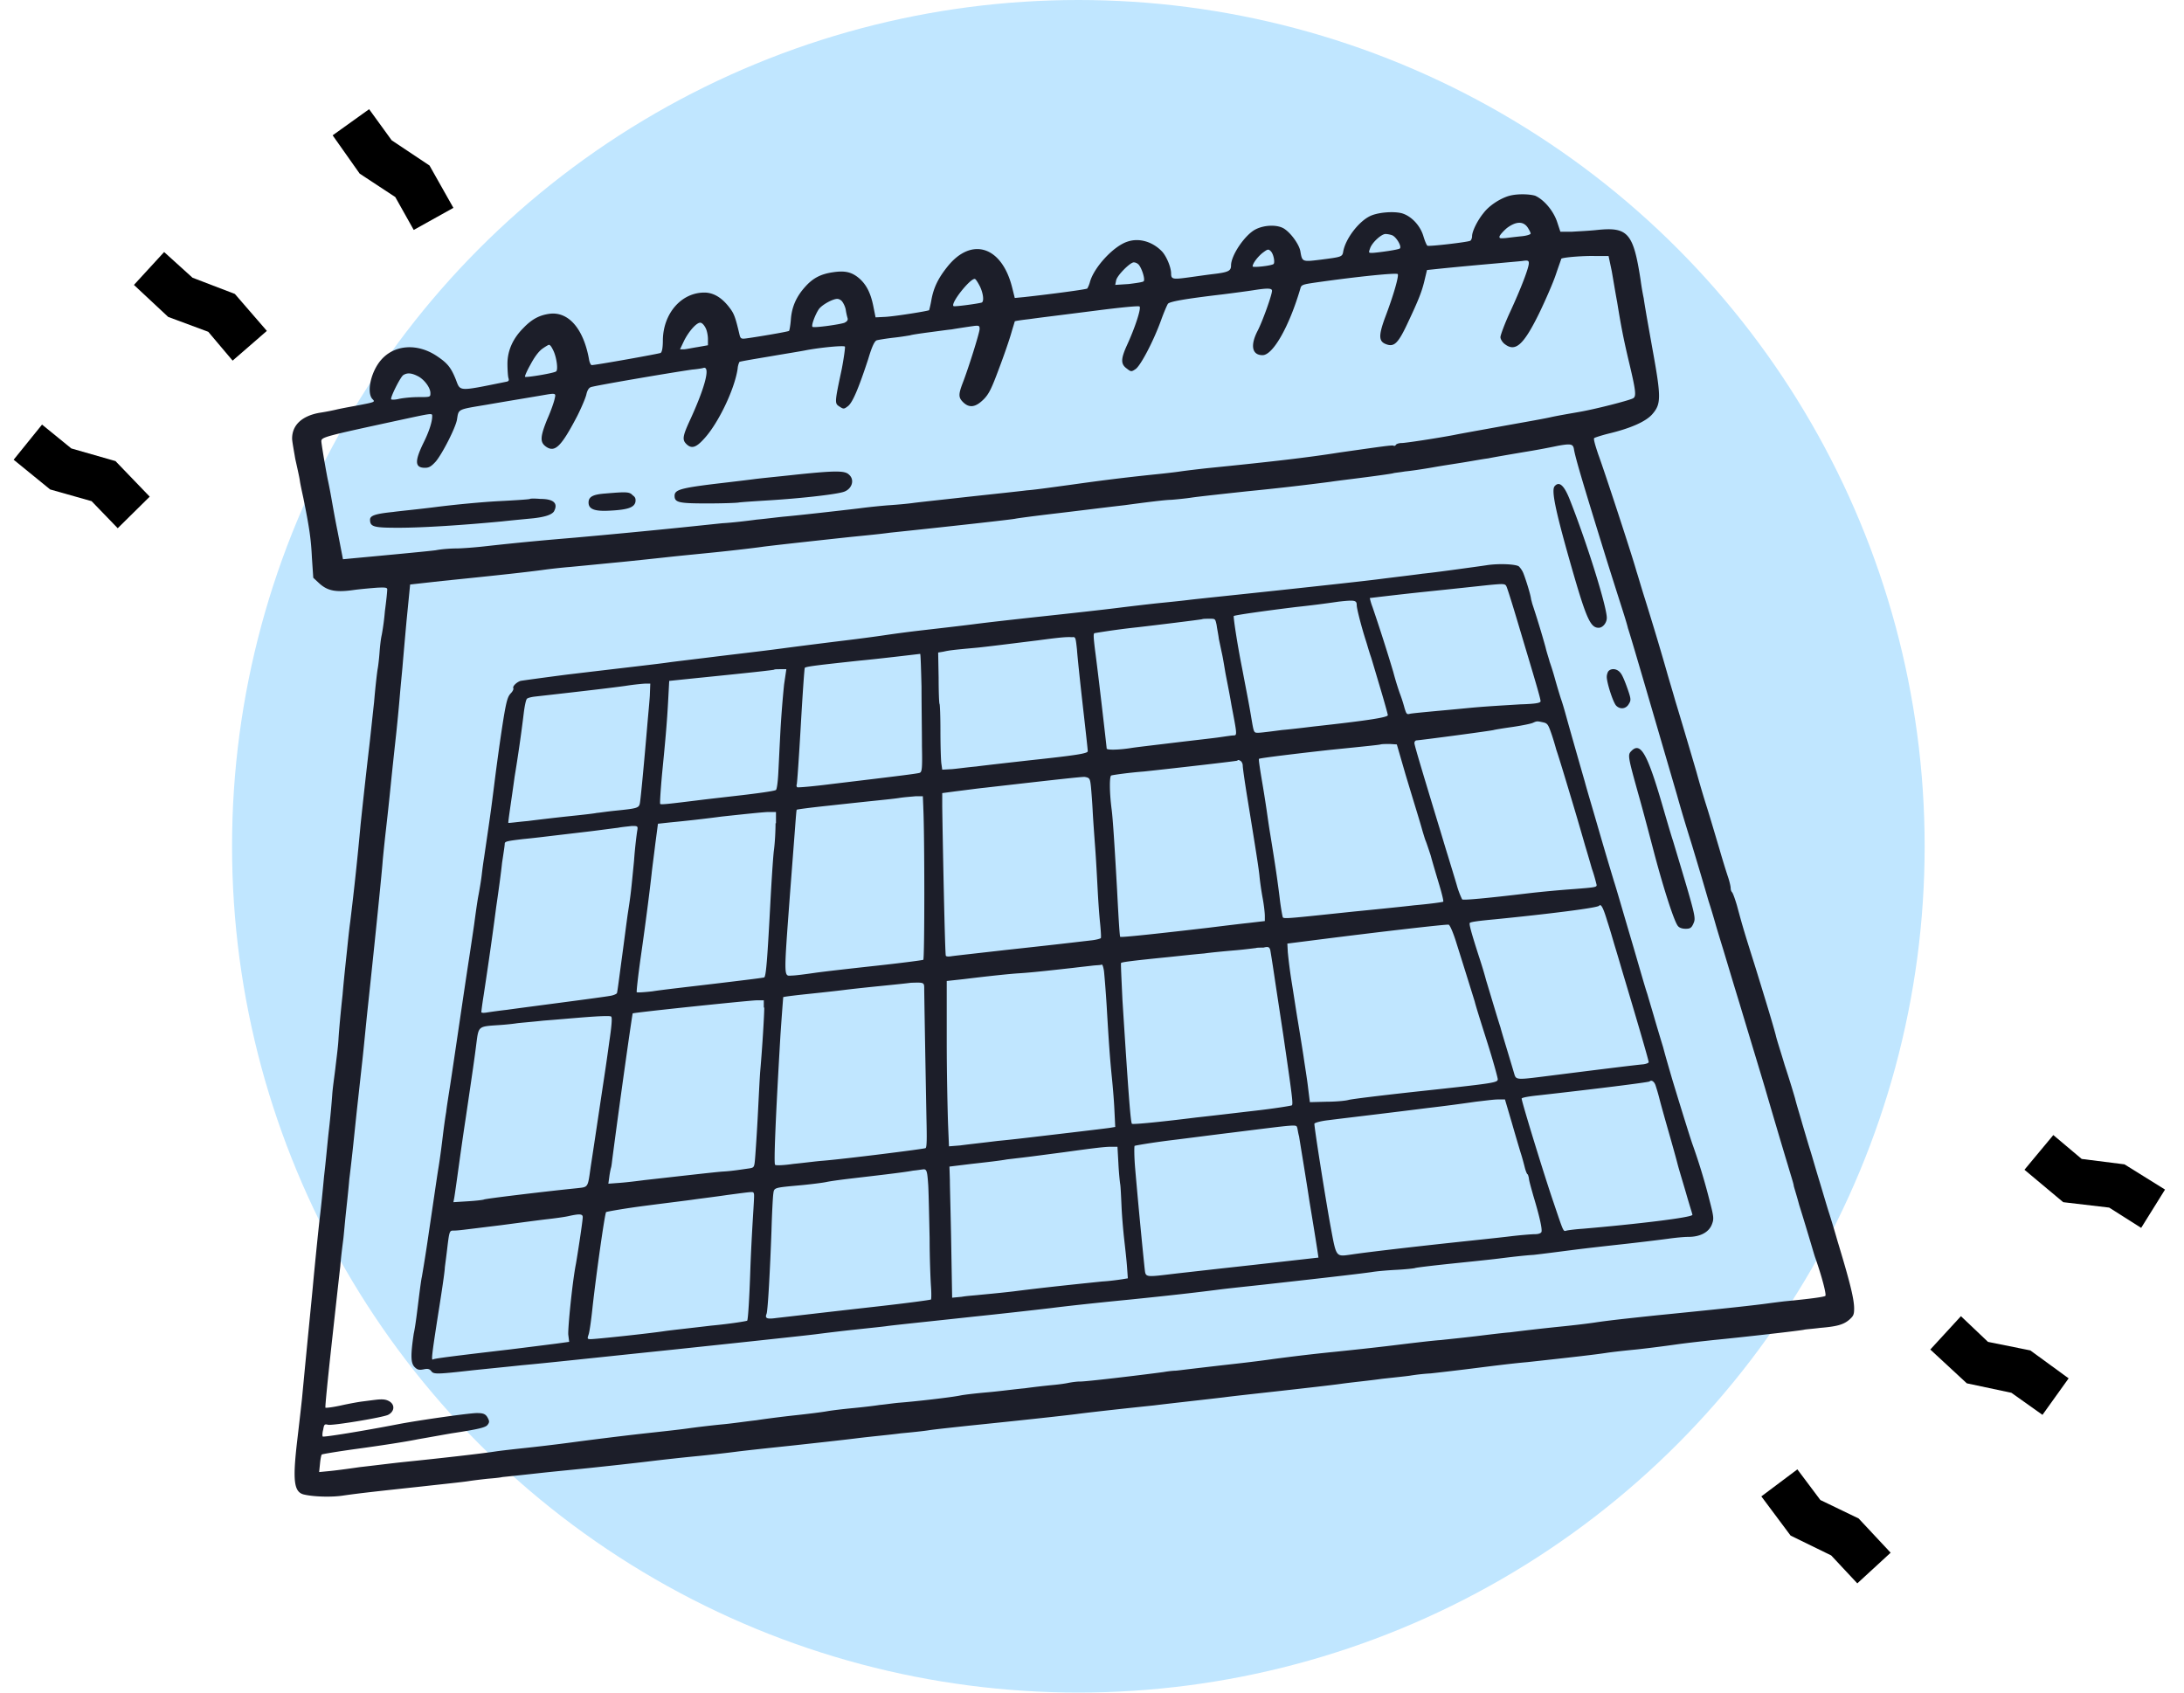 <svg xmlns="http://www.w3.org/2000/svg" viewBox="0 0 80 62"><g fill="none" fill-rule="evenodd" transform="translate(.5)"><circle cx="39" cy="31" r="31" fill="#C0E6FF" fill-rule="nonzero"/><path fill="#000" fill-rule="nonzero" d="m72.32 49.154-.991-.941-1.122 1.221 1.337 1.238 1.634.347 1.138.808.958-1.337-1.403-1.023zM66.18 54.947l-.842-1.123-1.32.99 1.072 1.436 1.486.726.957 1.024 1.221-1.123-1.172-1.254zM75.752 42.453l-1.039-.875-1.057 1.271 1.42 1.188 1.683.198 1.172.743.874-1.403-1.485-.924zM7.129 12.154l.892 1.056 1.254-1.089-1.172-1.354-1.551-.594-1.04-.941-1.106 1.205 1.255 1.172zM13.979 7.218l.676 1.205 1.453-.809-.875-1.551-1.386-.924L13.021 4l-1.336.957.99 1.403zM3.812 19.349l1.172-1.156L3.73 16.89l-1.617-.463-1.073-.874L0 16.84l1.337 1.089 1.518.429z"/><path fill="#1C1E29" d="M54.693 7.202c-.313.115-.66.346-.858.61-.215.264-.413.66-.413.842 0 .066-.033.149-.066.165-.082.05-1.502.215-1.568.182-.032-.017-.099-.182-.148-.347-.116-.396-.446-.743-.792-.842-.314-.082-.908-.033-1.188.116-.413.214-.875.825-.958 1.287-.033.198-.066.198-.825.297-.677.083-.677.083-.743-.297-.033-.23-.313-.643-.577-.825-.231-.165-.726-.165-1.073.016-.38.198-.891.941-.891 1.32 0 .199-.1.248-.66.314-.28.033-.726.1-.974.132-.495.066-.561.05-.561-.148 0-.231-.165-.627-.33-.809-.347-.363-.842-.511-1.271-.363-.512.165-1.221.94-1.37 1.469a1.025 1.025 0 0 1-.099.247c-.033.033-1.27.199-2.31.314l-.347.033-.099-.396c-.38-1.502-1.485-1.848-2.36-.76-.347.43-.512.776-.594 1.222-.033.198-.083.38-.083.38-.033.033-1.27.23-1.617.247l-.346.017-.083-.413c-.1-.495-.264-.809-.545-1.04-.264-.214-.511-.264-.94-.198-.446.066-.727.215-1.007.528-.33.364-.495.743-.528 1.205-.017.215-.05.396-.066.413-.033.033-1.32.247-1.601.28-.149.017-.182 0-.215-.148-.148-.627-.198-.76-.346-.957-.28-.38-.594-.578-.94-.578-.843 0-1.503.76-1.52 1.733 0 .297-.032.445-.082.478-.066.033-2.376.446-2.525.446-.033 0-.082-.099-.099-.215-.198-1.105-.742-1.749-1.436-1.666-.38.05-.66.198-.973.528-.38.38-.578.825-.578 1.303 0 .215.017.446.033.512.033.1.017.132-.082.149-1.8.363-1.667.363-1.849-.1-.181-.445-.314-.594-.71-.857-.71-.463-1.534-.397-2.013.148-.38.43-.545 1.188-.33 1.436.115.115.115.115-.578.247-.28.05-.627.116-.759.149a8.321 8.321 0 0 1-.61.115c-.628.116-.99.446-.99.941 0 .1.065.446.115.743.066.297.148.66.165.776.016.132.082.429.132.66.214 1.056.28 1.485.313 2.178l.05.743.23.214c.298.264.595.33 1.272.231.247-.033.627-.066.841-.082.347-.017.38 0 .364.099 0 .066-.034.396-.083.759a8.901 8.901 0 0 1-.116.875c-.033.132-.066.429-.082.66-.017.23-.05.495-.066.577-.017.083-.083.628-.132 1.222-.066.594-.149 1.403-.198 1.799a266.53 266.53 0 0 0-.297 2.69 114.295 114.295 0 0 1-.38 3.565c-.033.23-.082.693-.115 1.023-.033.313-.116 1.056-.165 1.65-.066.594-.132 1.32-.149 1.617-.016.298-.082.776-.115 1.073-.033.28-.1.726-.116.99a31.44 31.44 0 0 1-.115 1.222c-.05.412-.116 1.188-.182 1.733-.05.544-.116 1.188-.149 1.452-.066.561-.214 2.046-.264 2.608-.033.363-.198 1.997-.396 4.093-.05.462-.132 1.171-.181 1.584-.165 1.436-.116 1.848.264 1.93.363.083 1.023.1 1.436.034.577-.083 1.171-.149 2.855-.33.742-.083 1.535-.165 1.733-.198.214-.033.511-.066.66-.083.165-.016.429-.033.577-.066.166-.016.793-.082 1.387-.148.61-.066 1.485-.149 1.947-.199.462-.049 1.387-.148 2.063-.23a80.428 80.428 0 0 1 1.832-.199c.33-.033.924-.099 1.304-.148.38-.05 1.32-.149 2.096-.231.759-.083 1.815-.198 2.343-.264s1.255-.132 1.618-.182c.363-.033.841-.082 1.04-.115.214-.033.858-.1 1.452-.165 2.74-.28 3.862-.413 3.977-.43.116-.016.908-.115 2.806-.313.528-.066 1.733-.198 2.574-.297.231-.033 1.14-.132 2.03-.231.892-.1 1.915-.215 2.261-.264.347-.05 1.023-.116 1.486-.182.462-.05.924-.099 1.023-.115.099-.017.429-.066.759-.083a103.86 103.86 0 0 0 1.535-.181c.528-.066 1.42-.182 1.997-.231 1.667-.182 2.525-.28 2.954-.347.231-.033.677-.082 1.023-.115.33-.034.99-.116 1.453-.182.462-.066 1.089-.132 1.386-.165 1.023-.099 3.218-.347 3.333-.38.067-.016.33-.033.578-.066.61-.05.858-.115 1.073-.297.148-.132.181-.181.181-.412 0-.363-.165-1.007-.61-2.476a37.182 37.182 0 0 0-.297-.99c-.083-.248-.248-.825-.38-1.254-.132-.43-.28-.958-.346-1.156-.066-.214-.182-.61-.265-.89-.082-.298-.214-.71-.264-.925a35.714 35.714 0 0 0-.38-1.221c-.131-.446-.296-.941-.33-1.106-.115-.43-.33-1.139-.758-2.525-.396-1.254-.446-1.42-.66-2.212-.067-.23-.149-.462-.182-.495-.033-.033-.05-.099-.05-.148 0-.066-.05-.28-.115-.462a29.21 29.21 0 0 1-.297-.974c-.1-.33-.297-1.007-.446-1.485a35.107 35.107 0 0 1-.396-1.337c-.198-.677-.594-2.014-.776-2.608-.082-.297-.23-.775-.313-1.073-.165-.577-.396-1.37-.792-2.64-.132-.413-.264-.875-.314-1.023-.148-.545-1.205-3.763-1.403-4.291-.099-.297-.181-.561-.148-.594.016-.017.264-.1.528-.165.825-.198 1.37-.446 1.6-.71.33-.38.33-.61 0-2.426-.082-.462-.18-1.007-.214-1.205-.033-.198-.082-.478-.099-.61a9.317 9.317 0 0 1-.115-.677c-.264-1.717-.462-1.948-1.585-1.832-.297.033-.71.05-.94.066h-.413l-.115-.347c-.133-.412-.48-.825-.81-.973-.23-.066-.725-.083-1.039.033Zm.76 1.122c.065.099.115.198.115.231s-.149.082-.33.099c-.182.017-.446.05-.578.066-.214.016-.247.016-.231-.066.017-.05.132-.182.264-.297.33-.248.594-.264.76-.033ZM50.5 8.62c.149.066.347.396.28.479-.049.05-.758.148-1.006.165-.148 0-.148 0-.082-.182.082-.214.412-.511.56-.511.05 0 .166.016.248.049Zm-4.44.594c.1.116.15.43.083.462-.115.066-.759.132-.759.083 0-.116.198-.363.363-.495.198-.149.215-.149.314-.05Zm12.477.71c.05.28.133.792.199 1.139.131.808.214 1.27.429 2.178.264 1.106.28 1.287.148 1.353-.165.083-1.386.396-1.964.495-.28.05-.776.132-1.072.199-.298.066-1.156.214-1.882.346-.726.132-1.469.264-1.617.297-.611.116-1.783.297-1.931.297-.1 0-.198.033-.215.066-.016.033-.066.05-.082.033-.033-.033-.462.033-1.98.248-1.14.181-2.41.33-4.87.577-.296.033-.726.083-.957.116-.214.033-.66.082-.99.115-1.27.133-2.013.232-3.07.38-.61.082-1.303.182-1.567.198-.248.033-1.189.132-2.096.231-.892.1-1.816.198-2.063.231-.231.033-.627.066-.875.083-.231.016-.743.066-1.106.115-.841.1-2.162.248-2.69.297-.214.017-.71.083-1.072.116-.364.05-.925.115-1.255.132l-1.42.148a308.12 308.12 0 0 1-3.976.38c-.974.082-1.931.165-3.268.314-.43.049-.908.082-1.073.082-.165 0-.512.017-.76.066-.379.05-2.54.248-3.234.314l-.165.016-.198-1.023c-.115-.561-.214-1.155-.248-1.337-.033-.181-.082-.429-.115-.577-.099-.512-.231-1.304-.231-1.387 0-.148.132-.181 2.723-.742 1.386-.298 1.337-.298 1.337-.165 0 .197-.116.56-.314.957-.33.676-.33.924.05.924.148 0 .23-.05.396-.231.247-.297.726-1.238.776-1.535.066-.396 0-.363 1.089-.545.759-.132 1.766-.297 2.046-.346.479-.083.495-.083.446.115-.017.1-.132.446-.28.776-.265.66-.265.842-.017 1.007.313.198.544-.033 1.122-1.139.149-.297.297-.644.33-.776.033-.148.083-.247.165-.28.116-.05 2.806-.512 3.714-.644.197-.016.396-.05.429-.066.247-.033.016.792-.545 1.997-.231.512-.248.644-.1.792.183.182.348.149.645-.181.511-.545 1.122-1.8 1.237-2.575a.663.663 0 0 1 .066-.248c.017-.016.495-.098 1.09-.197.577-.1 1.204-.199 1.353-.232.528-.099 1.37-.181 1.42-.132.016.017-.034.397-.116.826-.264 1.237-.264 1.254-.083 1.37.149.098.165.098.314-.017.165-.132.38-.627.742-1.733.132-.446.232-.66.314-.677.05-.016.347-.066.644-.099.297-.033.56-.082.577-.082.017-.017.347-.066.726-.116.38-.05.727-.099.776-.099.083-.016.495-.082.858-.132.165-.016.182 0 .182.116 0 .132-.413 1.452-.627 1.997-.149.396-.149.511.016.676.231.231.462.198.76-.099.197-.198.296-.412.56-1.122.182-.479.38-1.056.446-1.287.066-.231.132-.43.132-.446.017-.016.248-.05.528-.082.61-.083.512-.066 2.46-.314.89-.115 1.567-.181 1.584-.148.066.066-.165.775-.462 1.419-.231.511-.231.693 0 .858.148.116.165.116.313.017.182-.116.66-1.024.94-1.8.1-.28.215-.544.248-.594.066-.082.611-.181 2.014-.346.396-.05.891-.116 1.105-.149.512-.082.694-.082.694.017 0 .149-.347 1.122-.528 1.469-.281.544-.199.891.181.891s.974-1.04 1.386-2.443c.033-.132.083-.148.529-.214 1.617-.231 2.97-.363 3.036-.314.05.05-.132.727-.478 1.634-.231.644-.215.842.066.94.28.1.429-.032.775-.775.413-.874.528-1.172.627-1.6l.083-.347.314-.033c.313-.033.973-.1 2.277-.215.347-.033.743-.066.891-.082.215-.033.248-.017.248.082 0 .165-.28.908-.693 1.8-.198.428-.347.84-.347.907 0 .066.066.181.149.247.396.314.693.05 1.27-1.122.231-.479.512-1.122.611-1.42.099-.296.198-.56.198-.577.05-.05.809-.115 1.27-.099h.463l.115.545ZM41.21 9.694c.115.132.247.544.181.61-.033.033-.28.066-.544.1l-.496.032.033-.165c.033-.181.512-.66.644-.66.066 0 .132.033.182.083Zm-5.81.808c.116.248.149.528.066.578-.066.033-1.006.165-1.04.132-.115-.116.66-1.073.793-.99.033.016.115.148.181.28Zm-5.05.545c.05.066.116.198.132.314.017.115.05.247.066.297.017.066-.016.115-.115.165-.182.066-1.139.198-1.172.148-.05-.05.099-.445.231-.643.116-.165.512-.38.677-.38.066 0 .148.05.181.099Zm-5 .974c.05.099.082.28.082.396v.23l-.38.067c-.214.033-.429.082-.511.082h-.132l.148-.313c.182-.363.479-.693.611-.66.066.016.132.099.182.198Zm-5.595.792c.132.247.198.743.115.792-.082.066-1.089.231-1.138.198-.017-.016.066-.214.198-.446.148-.28.297-.478.429-.577.115-.083.23-.149.247-.149.05 0 .1.083.149.182Zm-4.968.957c.248.116.479.43.479.627 0 .149 0 .149-.446.149-.247 0-.56.033-.71.066-.131.033-.263.033-.28.016-.05-.05.347-.841.446-.89.132-.083.28-.083.511.032Zm42.365 2.674c.05.33.396 1.469 1.188 4.027.165.528.396 1.254.512 1.617.116.363.248.776.28.924.083.231.842 2.839 1.8 6.123.197.71.445 1.502.528 1.766.33 1.09.445 1.485.627 2.112.066.198.181.578.264.875.082.28.214.71.28.924.066.215.33 1.106.594 1.964.496 1.65.842 2.79.925 3.07.066.231.594 2.03.841 2.839.1.346.215.693.215.759.016.066.115.38.198.693.099.313.264.858.363 1.188.1.33.198.677.231.76.248.709.413 1.353.363 1.386-.05.033-.462.099-1.502.198-.132.016-.412.05-.643.082-.363.05-1.354.165-4.027.43-1.238.131-1.832.197-2.261.263-.215.033-.76.1-1.255.149a81.452 81.452 0 0 0-1.88.214c-.05 0-.512.05-1.04.116-.529.066-1.189.132-1.486.165-.28.017-1.09.115-1.766.198-.676.082-1.617.182-2.096.231-1.007.1-1.75.198-2.26.264-.215.033-.859.116-1.453.182-.594.066-1.287.148-1.568.181-.28.033-.528.066-.578.066-.05 0-.247.017-.429.05-.858.115-2.937.363-3.07.346-.065 0-.247.017-.412.05-.148.033-.43.066-.61.082-.182.017-.628.066-.99.116-.364.033-.974.115-1.37.148-.38.033-.826.083-.99.116-.314.066-1.602.215-2.229.264-.214.017-.528.066-.726.083-.198.032-.627.082-.974.115-.346.033-.775.083-.957.116-.181.033-.71.099-1.172.148-.462.05-1.105.132-1.419.182-.314.033-.858.115-1.221.148-.347.033-.925.1-1.271.149-.347.05-1.122.132-1.716.198-.595.066-1.667.198-2.41.297-.726.099-1.6.198-1.914.23-.314.034-.76.083-.99.116-.529.083-2.146.264-3.285.38-.495.05-1.27.149-1.716.198-.446.066-.957.132-1.155.149l-.33.032.032-.313c.017-.182.05-.33.067-.33.016-.017.61-.116 1.336-.215.726-.099 1.717-.247 2.195-.346.479-.083 1.024-.182 1.221-.215.974-.148 1.255-.214 1.32-.313.067-.083.067-.132.017-.231-.082-.165-.165-.198-.412-.198-.28 0-2.146.264-2.905.412-1.287.248-2.707.479-2.74.446-.016-.017-.016-.132.017-.248.033-.198.05-.214.182-.181.181.033 1.98-.264 2.194-.363.232-.116.265-.364.05-.495-.115-.066-.214-.083-.43-.066-.148.016-.395.049-.527.066-.149.016-.512.082-.809.148-.297.066-.561.099-.577.082-.017-.016.082-1.006.214-2.211.132-1.205.28-2.541.33-2.97.033-.43.1-.892.116-1.04.016-.149.05-.529.082-.842.033-.314.1-.908.132-1.304.05-.396.116-.99.149-1.304.033-.313.099-.957.148-1.402l.182-1.65c.05-.446.132-1.321.198-1.932.297-2.772.528-5.083.545-5.363.016-.182.066-.677.115-1.106.05-.43.132-1.188.181-1.683.05-.496.133-1.271.182-1.717.05-.446.116-1.139.149-1.535.033-.396.082-.875.099-1.073.016-.198.082-.957.148-1.683l.132-1.337 1.188-.132c2.261-.23 2.988-.313 3.631-.396.347-.05.825-.099 1.04-.115.875-.083 1.023-.1 1.881-.182.495-.05 1.271-.132 1.717-.181.445-.05 1.32-.132 1.947-.198.627-.067 1.32-.149 1.535-.182.396-.05 1.27-.148 2.954-.33.446-.05 1.205-.116 1.684-.182 2.195-.23 4.423-.478 4.588-.511.066-.017.693-.1 1.386-.182.71-.082 1.881-.23 2.608-.313.742-.1 1.501-.198 1.716-.198.214-.017.544-.05.759-.083.215-.033 1.122-.132 2.03-.23a95.955 95.955 0 0 0 3.053-.348c.198-.032.76-.098 1.271-.165.512-.066.974-.132 1.023-.148.05-.017.248-.033.43-.066.197-.017.643-.083 1.023-.149.363-.066.924-.148 1.22-.198.298-.05.66-.115.81-.132.148-.033.726-.132 1.303-.23a26.68 26.68 0 0 0 1.255-.232c.462-.082.544-.066.577.116Z"/><path fill="#1C1E29" d="M28.667 17.385c-.594.066-1.287.132-1.535.165s-.94.115-1.502.181c-1.204.149-1.42.215-1.42.43 0 .247.15.28 1.206.28.528 0 1.04-.017 1.139-.033.099-.017.627-.05 1.155-.083 1.056-.066 2.294-.198 2.657-.297.33-.082.462-.445.23-.643-.148-.149-.494-.149-1.93 0ZM21.67 18.078c-.446.033-.611.116-.611.33 0 .248.23.33.792.297.643-.033.875-.115.924-.313.017-.116 0-.182-.099-.248-.116-.132-.231-.132-1.007-.066ZM18.913 18.276c-.016.016-.528.05-1.155.082-.627.033-1.65.132-2.294.215-.643.082-1.337.148-1.568.181-.643.066-.841.132-.841.281 0 .264.132.297 1.04.297.907 0 2.393-.099 3.779-.231.462-.05.99-.099 1.155-.115.446-.05.677-.133.76-.248.164-.297 0-.462-.496-.462-.181-.017-.363-.017-.38 0ZM56.443 17.814c-.115.148.017.825.545 2.69.61 2.146.759 2.492 1.072 2.492.149 0 .297-.181.297-.363 0-.412-.726-2.74-1.353-4.324-.214-.545-.396-.693-.561-.495ZM53.983 20.7c-.214.034-.71.1-1.072.15-.363.049-.958.131-1.304.165-.347.049-1.056.131-1.568.197-.512.067-2.178.248-3.713.413-1.535.165-2.987.314-3.252.347-.264.033-.742.082-1.072.115-.33.033-1.04.116-1.568.182-.528.066-1.716.198-2.64.297-.925.099-2.097.23-2.608.297-.512.066-1.387.165-1.948.23a43.4 43.4 0 0 0-1.386.183c-.215.032-.825.115-1.37.181-.544.066-1.6.198-2.343.297-.743.1-1.898.231-2.558.314-.66.082-1.37.165-1.601.198-.33.05-1.502.181-3.714.445-.775.1-1.617.215-1.7.231-.148.05-.296.198-.264.264.017.033-.016.116-.099.198-.132.149-.181.33-.412 1.931-.165 1.189-.149 1.123-.248 1.882-.082.66-.198 1.42-.313 2.211-.033.198-.066.462-.083.61-.016.15-.066.463-.115.727-.05.248-.116.743-.165 1.106-.05.346-.132.891-.182 1.221-.148.94-.61 4.126-.71 4.753-.049.314-.115.726-.132.891-.033.182-.082.545-.115.809-.033.28-.1.825-.165 1.221-.066.396-.215 1.453-.347 2.327a60.74 60.74 0 0 1-.264 1.684c-.016.05-.066.412-.115.808-.05.396-.116.974-.182 1.271-.115.776-.115 1.073.033 1.221.1.1.165.116.33.083.149-.033.215-.017.28.066.083.116.199.116 1.387-.017.446-.05 1.304-.132 1.915-.198 1.072-.099 1.947-.198 5.594-.577.941-.1 2.344-.248 3.103-.33.76-.083 1.7-.182 2.096-.231a70.54 70.54 0 0 1 1.551-.182c.462-.05.941-.099 1.04-.115.215-.033 1.832-.199 3.185-.347.957-.099 2.13-.231 2.839-.314.511-.066 1.551-.181 2.904-.313 1.453-.149 2.344-.248 3.367-.38.561-.066 1.37-.148 1.8-.198 1.039-.115 3.25-.363 3.68-.429.197-.033.61-.066.924-.082.313-.017.627-.05.66-.066.05-.017.594-.083 1.221-.149.627-.066 1.452-.148 1.849-.198.396-.05.957-.116 1.254-.132.297-.033.94-.116 1.452-.182.512-.066 1.403-.165 1.997-.23.594-.067 1.27-.15 1.502-.182.23-.033.561-.066.726-.066.43 0 .743-.165.858-.446.083-.214.083-.264-.099-.957a22.231 22.231 0 0 0-.61-1.997c-.1-.28-.628-1.997-.76-2.442-.066-.232-.214-.727-.313-1.106-.116-.38-.264-.875-.33-1.106-.066-.231-.182-.61-.248-.842-.082-.23-.346-1.171-.61-2.063-.264-.89-.529-1.815-.611-2.062-.198-.66-.28-.925-.61-2.063-.166-.578-.38-1.288-.463-1.601-.181-.628-.544-1.898-.676-2.377-.05-.181-.133-.479-.199-.66a23.166 23.166 0 0 1-.23-.776 9.097 9.097 0 0 0-.182-.577c-.017-.083-.1-.314-.149-.528a33.817 33.817 0 0 0-.478-1.568c-.017-.05-.033-.132-.05-.182-.016-.181-.23-.841-.297-.99a.8.8 0 0 0-.148-.215c-.1-.082-.694-.115-1.156-.05Zm.71.81c.033.082.149.445.264.825.116.38.33 1.105.479 1.6.346 1.156.495 1.668.495 1.75 0 .066-.182.099-.743.116-1.073.066-1.37.082-2.046.148-.33.033-.892.083-1.238.116-.347.033-.693.066-.76.082-.115.033-.131 0-.197-.214a5.447 5.447 0 0 0-.182-.562 10.938 10.938 0 0 1-.23-.759 65.363 65.363 0 0 0-.76-2.376 2.136 2.136 0 0 1-.099-.33c.017 0 .94-.116 2.046-.231 1.123-.116 2.179-.231 2.344-.248.544-.05.578-.05.627.083Zm-5.496.66c0 .115.165.775.347 1.336.033.1.099.347.181.578.066.215.231.776.364 1.221.132.446.247.859.247.892 0 .082-.743.198-2.69.412-.28.033-.809.1-1.188.132-.38.05-.76.1-.858.1-.182 0-.166.032-.281-.644-.083-.495-.149-.81-.314-1.684-.198-.99-.33-1.914-.313-1.947.033-.033 1.073-.182 2.277-.33a39.149 39.149 0 0 0 1.568-.198c.594-.066.66-.05.66.132Zm-5.132.726c.016.132.066.363.082.511.033.149.083.397.116.545.033.149.082.446.115.644s.149.742.231 1.238c.198 1.04.215 1.105.083 1.105-.066 0-.28.033-.512.066-.214.033-.974.116-1.65.198-.677.083-1.403.165-1.601.198-.413.066-.891.083-.891.017-.017-.182-.314-2.773-.43-3.63-.049-.413-.065-.579-.016-.595a26.526 26.526 0 0 1 1.568-.215c.71-.082 2.327-.28 2.377-.297.033-.016.148-.016.28-.016.198 0 .198 0 .248.23Zm-5.116.891c.016.248.115 1.188.214 2.063.1.875.182 1.617.182 1.667 0 .082-.396.148-2.096.33-.727.082-1.618.181-1.997.231-.38.033-.825.1-.958.1l-.28.016-.033-.232c-.017-.131-.033-.66-.033-1.188 0-.528-.017-.974-.033-.99-.017-.017-.033-.446-.033-.957l-.017-.924.198-.033c.215-.05.364-.066 1.271-.149.594-.066.842-.099 2.179-.264.742-.099 1.04-.132 1.254-.116.132-.016.132 0 .182.446Zm-5.694 1.37c0 .677.016 1.667.016 2.178.017.825 0 .941-.082.974-.1.033-.776.116-3.251.413-.644.082-1.205.132-1.238.115-.017-.016-.033-.066-.017-.099.017-.033.083-1.006.149-2.145.066-1.156.132-2.113.148-2.13.05-.049.462-.098 1.997-.263.71-.066 2.08-.231 2.228-.248.017-.016.033.545.05 1.205Zm-5.034-.083a39.034 39.034 0 0 0-.132 1.667c-.033.61-.066 1.337-.082 1.618-.017.297-.05.544-.083.577-.033.033-.495.1-1.023.165-.545.066-1.304.149-1.7.198-1.205.149-1.485.182-1.518.149-.017-.017.016-.512.066-1.073.115-1.172.181-1.848.23-2.789l.034-.644.957-.099c1.964-.198 2.872-.297 2.888-.313.017-.017.116-.017.231-.017h.215l-.083.561Zm-4.918.413c-.016.248-.066.76-.099 1.155-.099 1.172-.231 2.591-.264 2.773-.033.181-.082.198-.891.28-.33.033-.644.083-.693.083-.05.016-.479.066-.958.115-.478.05-1.188.133-1.567.182-.38.033-.71.082-.71.066-.017-.016.116-.858.231-1.7.116-.693.247-1.6.33-2.294.033-.28.083-.511.116-.544.016-.034.148-.067.264-.083 2.195-.248 2.871-.33 3.35-.396.314-.05.66-.083.743-.083h.165l-.017.446Zm32.727.974c.148.033.181.082.28.363.066.181.149.462.198.643.066.182.297.941.529 1.717.23.759.462 1.568.528 1.799.066.214.181.61.247.841.083.231.149.496.165.561.033.116 0 .116-.825.182-.479.033-1.188.099-1.617.149-1.667.198-2.426.264-2.476.23a2.993 2.993 0 0 1-.198-.527c-.082-.281-.23-.76-.33-1.09-.099-.313-.248-.825-.346-1.139-.545-1.798-.875-2.888-.875-2.97 0-.05.033-.1.082-.1.215-.016 2.707-.346 2.822-.379.05-.016.364-.066.71-.115.33-.05.66-.116.726-.149.149-.066.149-.066.38-.016Zm-5.034 1.947c.413 1.37.495 1.617.61 2.03.05.165.1.33.116.363.017.033.1.28.182.528.066.248.214.743.313 1.073.1.33.166.61.149.627-.017.017-.495.083-1.056.132-.561.066-1.568.165-2.228.231-2.839.297-2.558.28-2.608.149a8.136 8.136 0 0 1-.099-.644 39.643 39.643 0 0 0-.181-1.304c-.066-.429-.149-.94-.182-1.138-.033-.198-.082-.545-.115-.776a47.63 47.63 0 0 0-.182-1.139c-.066-.396-.116-.726-.099-.742.017-.033 1.716-.232 2.608-.33 1.485-.15 1.782-.182 1.848-.199.05-.016.198-.016.347-.016l.247.016.33 1.14Zm-6.073-.545c.05.017.099.1.099.182 0 .082.066.545.148 1.056.363 2.228.43 2.674.463 2.97.016.183.066.546.115.81.05.264.083.56.083.676v.182l-.562.066c-.313.033-.99.115-1.518.181-1.7.198-3.202.363-3.218.33-.017-.016-.05-.462-.116-1.749-.082-1.436-.148-2.541-.198-2.921-.082-.627-.082-1.205-.016-1.238.033-.016.578-.099 1.205-.148 1.089-.116 3.4-.38 3.416-.397.016-.032.05-.032.099 0Zm-5.463.941c.017.182.05.594.066.924.017.33.066.99.1 1.453.032.462.065 1.106.082 1.419.016.314.05.842.082 1.155.033.314.05.594.033.61-.016.017-.181.067-.363.083-.99.116-1.42.166-3.086.347-1.007.115-1.914.215-2.014.231-.099.017-.197.017-.214-.016-.033-.033-.115-4.209-.132-5.463v-.495l.495-.066c.28-.033.76-.1 1.073-.132 2.74-.314 3.499-.396 3.647-.396.182.033.198.05.231.346Zm-6.14.776c.05.99.05 5.545 0 5.578-.032.017-.791.116-1.7.215-.907.099-1.93.214-2.277.264-.346.05-.726.099-.841.099-.297.016-.297.148-.066-2.97l.148-1.932c.05-.627.083-1.155.1-1.172.016-.016.527-.082 1.154-.148 1.964-.215 2.228-.231 2.575-.28.198-.034.462-.05.627-.067h.264l.017.413Zm-5.412.578c0 .23-.017.693-.066 1.04-.033.33-.083 1.122-.116 1.732-.116 2.212-.165 2.822-.231 2.872-.017.016-.842.115-1.799.23-.974.116-2.013.232-2.294.281-.297.033-.544.05-.578.033-.016-.016.05-.61.149-1.303.182-1.271.33-2.443.396-3.037.017-.182.083-.66.132-1.073l.1-.759.461-.05a51.417 51.417 0 0 0 1.882-.214c.775-.083 1.535-.165 1.7-.165h.28v.412h-.016Zm-5.067.28c-.017.1-.082.594-.116 1.09-.115 1.171-.115 1.204-.23 1.947-.05.346-.15 1.139-.232 1.733-.082.61-.148 1.138-.165 1.171-.016.033-.132.083-.247.1-.363.065-3.202.428-3.78.511a18.32 18.32 0 0 0-.742.099c-.1.017-.198.017-.198-.017 0-.016.033-.297.082-.594.1-.66.28-1.848.462-3.25.083-.562.182-1.288.215-1.618.05-.33.099-.644.099-.71 0-.082.132-.099.677-.165.363-.033.89-.099 1.171-.132l1.255-.148c.412-.05.89-.116 1.04-.132.164-.034.395-.05.51-.067.216 0 .232 0 .199.182Zm35.532 3.3c.1.298.215.71.28.925.067.215.183.61.265.891.528 1.766.94 3.169.974 3.35 0 .033-.083.066-.198.083-.231.017-1.684.198-3.252.396-1.452.182-1.402.198-1.485-.083-.033-.115-.148-.495-.247-.825-.1-.33-.215-.71-.248-.841-.099-.297-.396-1.304-.528-1.733-.05-.198-.165-.578-.264-.875-.297-.924-.363-1.188-.33-1.221.05-.033.23-.066.94-.132 1.832-.182 3.73-.413 3.796-.495.066-.083.149.066.297.56Zm-5.512.843c.198.627.43 1.37.66 2.112.033.149.248.825.462 1.502.215.676.38 1.287.38 1.337 0 .132-.148.148-3.053.462-1.205.132-2.294.264-2.41.297-.115.033-.478.066-.808.066l-.611.016-.066-.528c-.033-.297-.116-.792-.165-1.139-.05-.33-.149-.94-.215-1.336-.066-.396-.165-1.057-.23-1.453a17.782 17.782 0 0 1-.133-1.04l-.016-.313 1.04-.132c2.59-.33 4.786-.578 4.868-.561.05.016.182.33.297.71Zm-6.832.214c.016.082.082.495.148.94.066.446.215 1.42.33 2.18.33 2.26.363 2.524.314 2.574-.017.016-.627.115-1.353.198-.71.082-1.684.198-2.146.247-1.188.149-2.31.264-2.36.231-.05-.066-.132-1.155-.347-4.538-.033-.726-.066-1.353-.05-1.353.034-.033.413-.083 1.734-.215.478-.05 1.073-.115 1.304-.132.23-.033.742-.083 1.138-.116.38-.032.727-.082.76-.082.032-.017.148-.017.28-.017.182-.049.215-.016.248.083Zm-6.09.776c.016.148.066.742.099 1.287.082 1.403.115 1.848.181 2.525.033.314.083.875.1 1.238l.032.66-.198.033c-.214.033-2.475.297-2.888.346-.148.017-.693.083-1.221.133-.528.066-1.139.132-1.37.165l-.413.033-.033-.793c-.016-.445-.049-1.815-.049-3.036v-2.228l.61-.066c.941-.116 1.733-.198 2.03-.215.545-.033 1.519-.148 1.981-.198.264-.033.578-.066.71-.082.132-.017.28-.017.33-.033.033-.033.066.033.099.23Zm-6.585.676c.016 1.156.066 3.879.082 4.72.017.727.017 1.057-.033 1.09-.066.033-2.954.396-3.762.462-.232.016-.727.082-1.073.115-.347.05-.644.066-.677.033-.05-.05.017-1.7.198-4.77.05-.742.1-1.37.1-1.37.016-.016.412-.065.89-.115.479-.05 1.073-.115 1.337-.148.248-.033.875-.1 1.37-.149.495-.05.974-.099 1.073-.115.511-.017.495-.017.495.247Zm-5.859.66c0 .248-.066 1.403-.149 2.344-.016.182-.049.858-.082 1.502-.033.66-.082 1.37-.099 1.6-.033.413-.033.413-.215.446-.247.033-.643.1-.973.116-.264.016-1.98.214-2.872.313-.247.033-.66.083-.891.1l-.43.032.034-.247c.016-.132.05-.297.066-.347.016-.05.033-.214.05-.346.28-2.146.725-5.282.742-5.298.033-.033 4.142-.462 4.522-.479h.28v.264h.017Zm-5.677 1.255a77.29 77.29 0 0 1-.182 1.27c-.148.974-.412 2.757-.495 3.285-.115.809-.082.759-.511.809-1.14.115-3.334.379-3.4.412-.033.017-.314.05-.594.066l-.528.033.032-.165c.017-.099.083-.561.149-1.04.066-.478.182-1.303.264-1.832.28-1.898.33-2.244.396-2.772.083-.644.066-.627.809-.677.264-.016.561-.05.66-.066.099-.016.545-.05.99-.099.446-.033 1.172-.099 1.618-.132.445-.033.841-.05.858-.016.05.016.016.38-.066.924Zm38.321 1.584c.033.1.1.314.149.512.05.198.198.726.33 1.188.132.462.28.99.33 1.188.05.198.198.677.313 1.073.116.413.232.76.232.792 0 .1-2.096.347-4.027.512-.248.016-.512.05-.578.066-.132.033-.099.099-.479-1.023-.33-.958-1.171-3.697-1.171-3.813 0-.033.264-.082.594-.115 2.063-.231 4.06-.479 4.093-.512.066-.066.165 0 .214.132Zm-5.264 1.37c.132.462.28.957.33 1.122.05.149.115.396.148.528.033.132.083.248.1.248.016 0 .032.066.049.132 0 .082.082.363.165.66.23.76.33 1.221.297 1.32-.017.05-.116.083-.231.083-.116 0-.545.033-.94.082-.413.05-1.37.149-2.13.231-1.386.149-3.103.347-3.647.43-.594.082-.561.132-.776-1.024-.165-.89-.594-3.581-.594-3.763 0-.033.215-.099.512-.132.643-.082 2.063-.247 3.63-.445a62.375 62.375 0 0 0 1.766-.231c.297-.033.66-.083.809-.083h.264l.248.842Zm-7.856.198c.016.066.033.198.066.313.033.215.28 1.7.38 2.377.28 1.683.33 2.063.33 2.063-.017 0-2.179.248-3.549.396l-1.617.182c-1.254.148-1.155.165-1.205-.215a228.32 228.32 0 0 1-.346-3.664c-.034-.412-.034-.775-.017-.792.033-.016.61-.115 1.27-.198.677-.082 1.684-.215 2.229-.28 2.525-.314 2.41-.314 2.459-.182Zm-6.552 1.304c.016.33.05.66.066.759.016.082.033.462.05.842.016.363.065.907.099 1.204.032.28.082.727.099.958l.032.445-.198.033c-.115.017-.445.066-.742.083-.792.082-2.096.214-3.252.363-.56.066-1.138.115-1.287.132-.148.016-.429.033-.61.066l-.347.033-.033-1.915c-.017-1.04-.05-2.129-.05-2.393l-.016-.495.809-.099c.445-.05 1.04-.115 1.303-.165.281-.033.71-.082.958-.115l1.139-.149c1.072-.148 1.468-.198 1.716-.198h.23l.034.61Zm-6.965.808c.017.33.033 1.189.05 1.931 0 .727.033 1.535.05 1.766.016.231.016.446 0 .479-.017.016-.875.132-1.898.247-1.915.215-3.17.364-3.763.43-.347.049-.43.016-.363-.149.05-.116.132-1.667.181-3.037.017-.627.05-1.238.066-1.353.033-.248 0-.231 1.073-.33.33-.033.742-.083.891-.116.165-.033.528-.082.809-.115.841-.1 2.013-.231 2.343-.297.182-.017.363-.05.413-.05.099.017.115.116.148.594Zm-6.387.297c.017.034 0 .281-.016.562-.017.28-.083 1.303-.116 2.277-.033.974-.082 1.799-.115 1.816-.017.016-.61.115-1.32.181-.694.083-1.453.165-1.684.198-.528.083-2.541.297-2.723.297-.132 0-.132-.016-.082-.165.033-.082.099-.545.148-1.023.132-1.188.446-3.416.495-3.466.017-.016.66-.132 1.42-.23.759-.1 1.584-.199 1.799-.232.23-.033.775-.099 1.22-.165 1.007-.132.941-.132.974-.05Zm-6.271.892c-.016.23-.198 1.402-.248 1.683-.131.66-.297 2.344-.28 2.591l.033.264-.479.066c-.264.033-1.04.132-1.716.215-2.113.247-2.756.33-2.79.363-.065.033-.065-.05.182-1.634.132-.825.248-1.6.248-1.733.016-.132.066-.495.099-.792.066-.545.082-.561.215-.561.181 0 .264-.017 1.749-.198.627-.083 1.37-.182 1.65-.215.297-.033.66-.082.809-.115.446-.1.545-.083.528.066ZM58.422 24.58c-.032.033-.066.132-.066.214 0 .215.231.941.347 1.057.149.148.363.115.462-.066.083-.132.083-.182-.05-.561-.082-.232-.18-.48-.247-.562-.116-.165-.33-.198-.446-.082ZM59.264 27.503c-.148.148-.148.165.281 1.7.149.527.396 1.468.561 2.095.347 1.304.726 2.476.858 2.624.05.066.165.1.28.1.166 0 .215-.034.282-.182.098-.231.115-.182-.743-3.037-.083-.247-.264-.875-.413-1.386-.528-1.799-.776-2.245-1.105-1.915Z"/></g></svg>